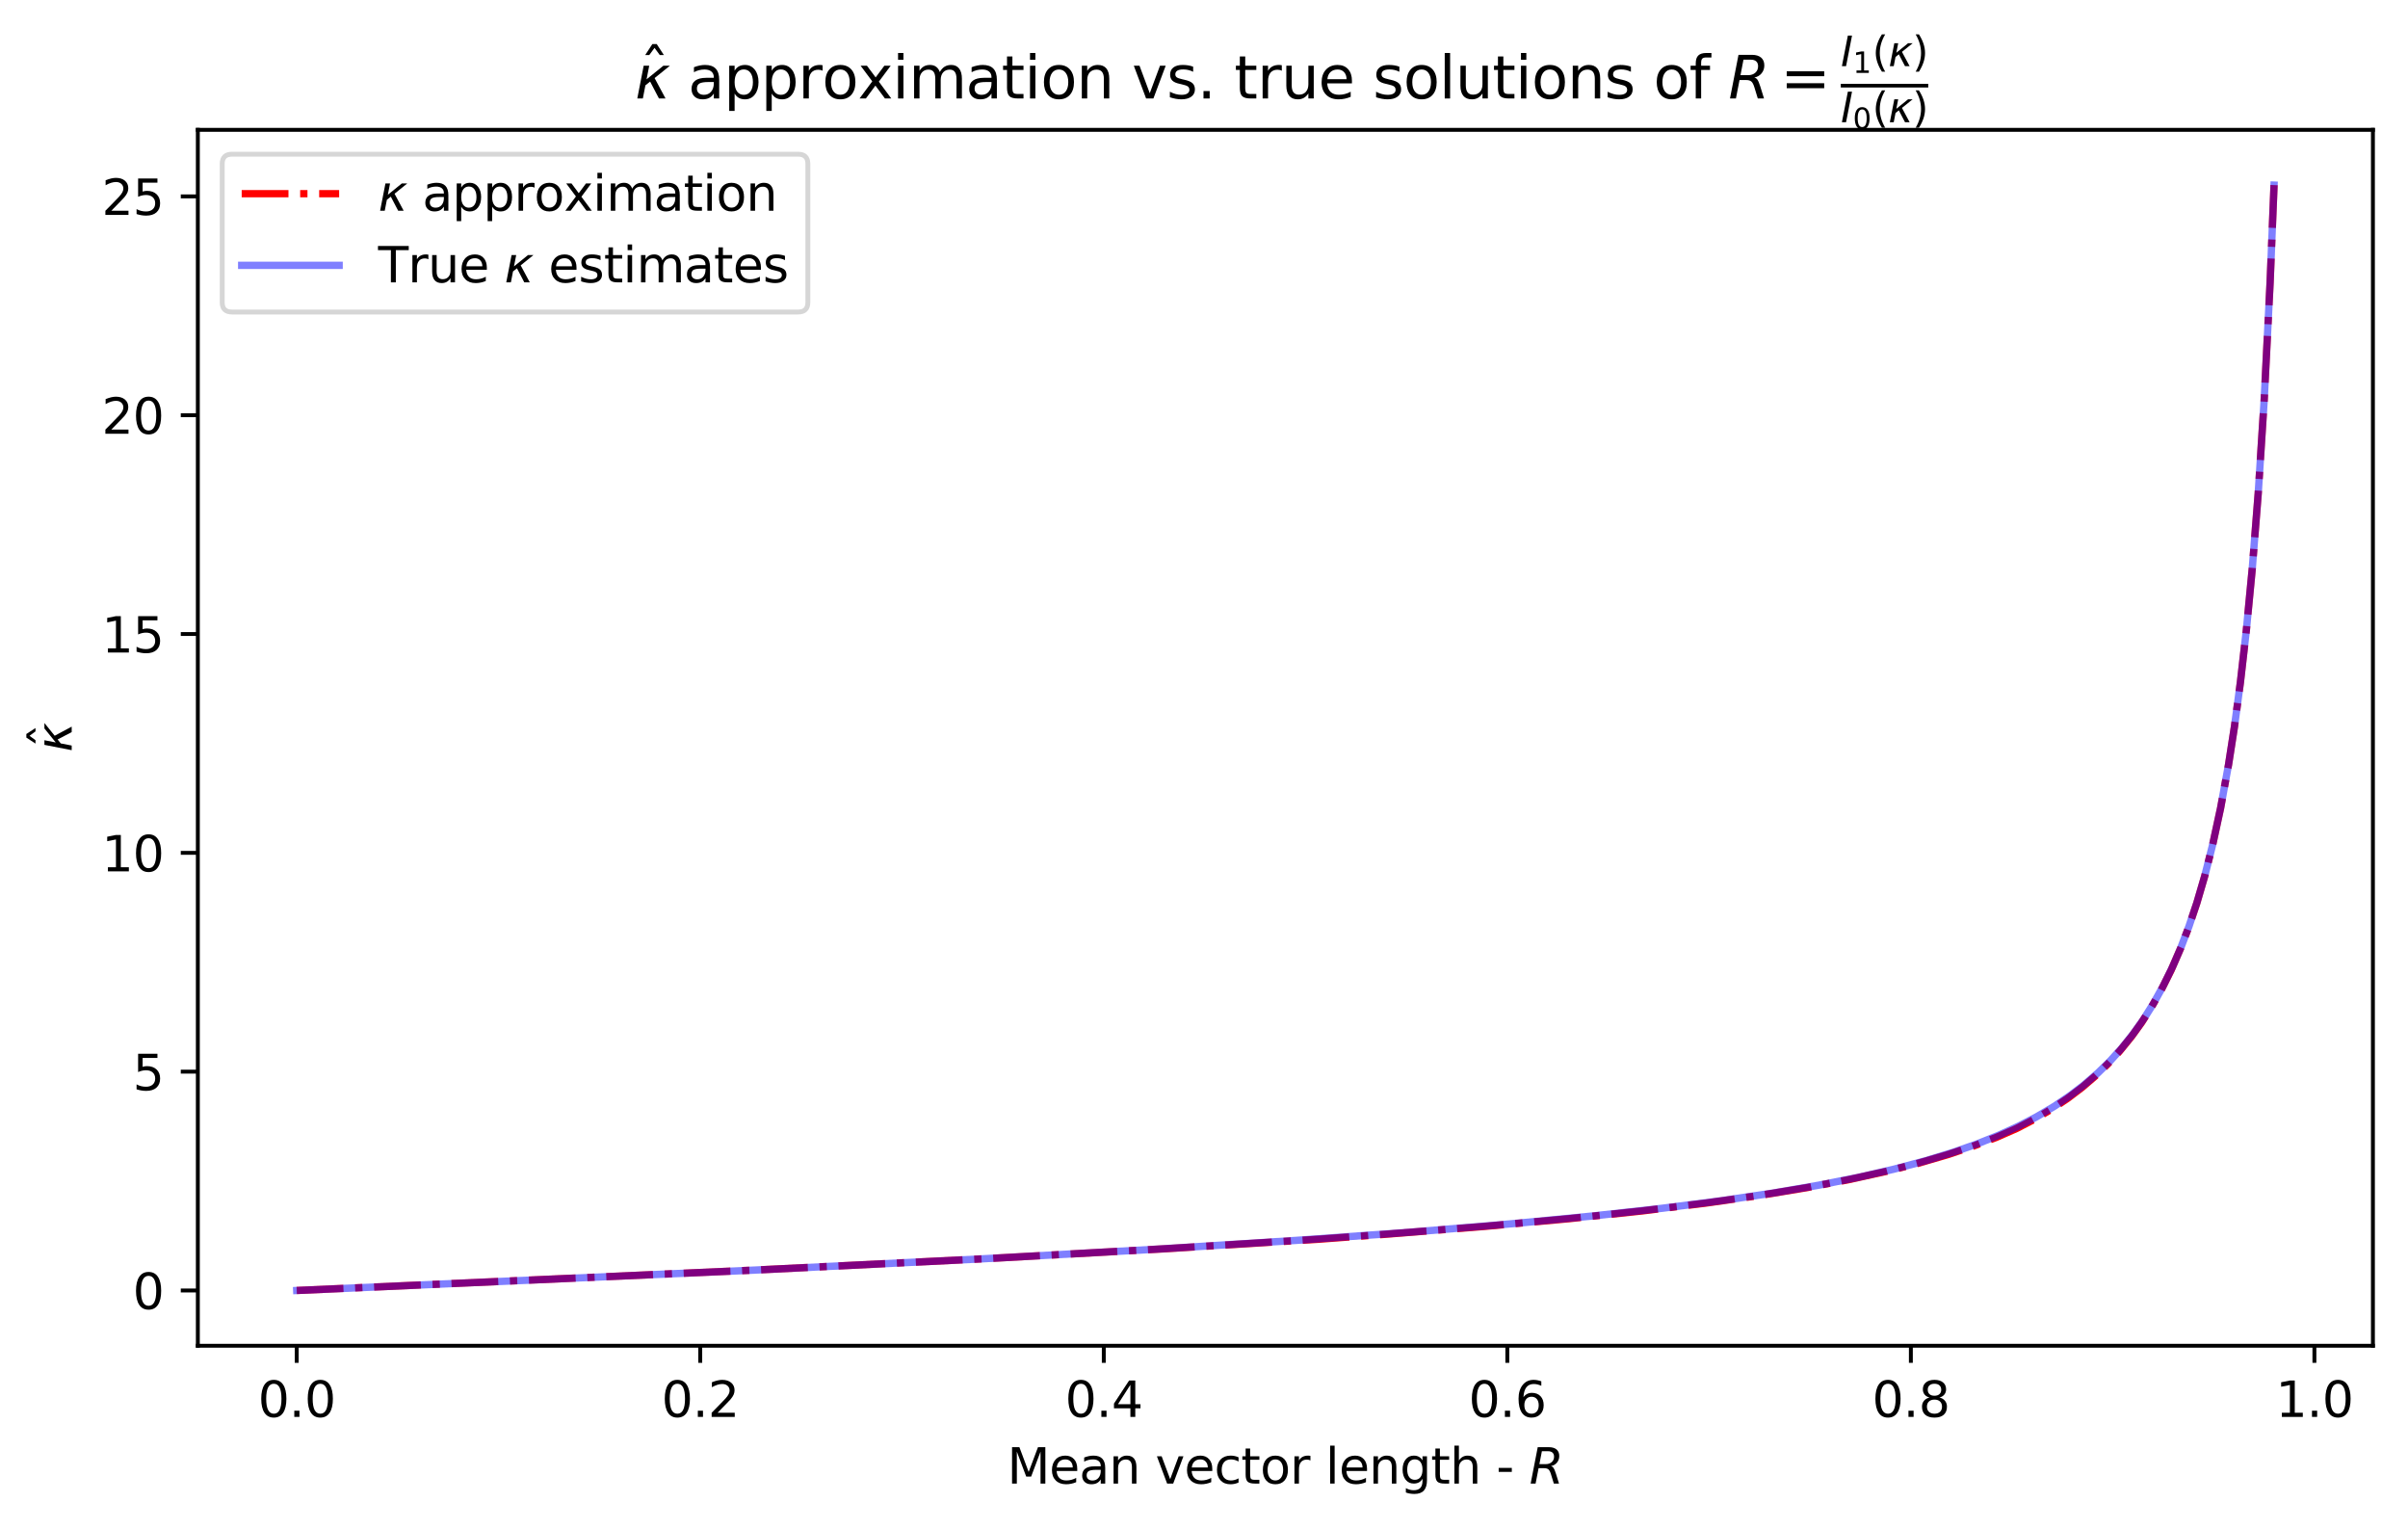 <?xml version="1.0" encoding="utf-8" standalone="no"?>
<!DOCTYPE svg PUBLIC "-//W3C//DTD SVG 1.1//EN"
  "http://www.w3.org/Graphics/SVG/1.1/DTD/svg11.dtd">
<svg height="313.698pt" version="1.1" viewBox="0 0 494.203 313.698" width="494.203pt" xmlns="http://www.w3.org/2000/svg" xmlns:xlink="http://www.w3.org/1999/xlink">
 <defs>
  <style type="text/css">*{stroke-linecap:butt;stroke-linejoin:round;}</style>
 </defs>
 <g id="figure_1">
  <g id="patch_1">
   <path d="M 0 313.698 
L 494.203 313.698 
L 494.203 0 
L 0 0 
z
" style="fill:#ffffff;"/>
  </g>
  <g id="axes_1">
   <g id="patch_2">
    <path d="M 40.603 276.12 
L 487.003 276.12 
L 487.003 26.64 
L 40.603 26.64 
z
" style="fill:#ffffff;"/>
   </g>
   <g id="matplotlib.axis_1">
    <g id="xtick_1">
     <g id="line2d_1">
      <defs>
       <path d="M 0 0 
L 0 3.5 
" id="m6d3ab93003" style="stroke:#000000;stroke-width:0.8;"/>
      </defs>
      <g>
       <use style="stroke:#000000;stroke-width:0.8;" x="60.894" xlink:href="#m6d3ab93003" y="276.12"/>
      </g>
     </g>
     <g id="text_1">
      <!-- 0.0 -->
      <g transform="translate(52.942 290.718)scale(0.1 -0.1)">
       <defs>
        <path d="M 2034 4250 
Q 1547 4250 1301 3770 
Q 1056 3291 1056 2328 
Q 1056 1369 1301 889 
Q 1547 409 2034 409 
Q 2525 409 2770 889 
Q 3016 1369 3016 2328 
Q 3016 3291 2770 3770 
Q 2525 4250 2034 4250 
z
M 2034 4750 
Q 2819 4750 3233 4129 
Q 3647 3509 3647 2328 
Q 3647 1150 3233 529 
Q 2819 -91 2034 -91 
Q 1250 -91 836 529 
Q 422 1150 422 2328 
Q 422 3509 836 4129 
Q 1250 4750 2034 4750 
z
" id="DejaVuSans-30" transform="scale(0.016)"/>
        <path d="M 684 794 
L 1344 794 
L 1344 0 
L 684 0 
L 684 794 
z
" id="DejaVuSans-2e" transform="scale(0.016)"/>
       </defs>
       <use xlink:href="#DejaVuSans-30"/>
       <use x="63.623" xlink:href="#DejaVuSans-2e"/>
       <use x="95.41" xlink:href="#DejaVuSans-30"/>
      </g>
     </g>
    </g>
    <g id="xtick_2">
     <g id="line2d_2">
      <g>
       <use style="stroke:#000000;stroke-width:0.8;" x="143.714" xlink:href="#m6d3ab93003" y="276.12"/>
      </g>
     </g>
     <g id="text_2">
      <!-- 0.2 -->
      <g transform="translate(135.763 290.718)scale(0.1 -0.1)">
       <defs>
        <path d="M 1228 531 
L 3431 531 
L 3431 0 
L 469 0 
L 469 531 
Q 828 903 1448 1529 
Q 2069 2156 2228 2338 
Q 2531 2678 2651 2914 
Q 2772 3150 2772 3378 
Q 2772 3750 2511 3984 
Q 2250 4219 1831 4219 
Q 1534 4219 1204 4116 
Q 875 4013 500 3803 
L 500 4441 
Q 881 4594 1212 4672 
Q 1544 4750 1819 4750 
Q 2544 4750 2975 4387 
Q 3406 4025 3406 3419 
Q 3406 3131 3298 2873 
Q 3191 2616 2906 2266 
Q 2828 2175 2409 1742 
Q 1991 1309 1228 531 
z
" id="DejaVuSans-32" transform="scale(0.016)"/>
       </defs>
       <use xlink:href="#DejaVuSans-30"/>
       <use x="63.623" xlink:href="#DejaVuSans-2e"/>
       <use x="95.41" xlink:href="#DejaVuSans-32"/>
      </g>
     </g>
    </g>
    <g id="xtick_3">
     <g id="line2d_3">
      <g>
       <use style="stroke:#000000;stroke-width:0.8;" x="226.534" xlink:href="#m6d3ab93003" y="276.12"/>
      </g>
     </g>
     <g id="text_3">
      <!-- 0.4 -->
      <g transform="translate(218.583 290.718)scale(0.1 -0.1)">
       <defs>
        <path d="M 2419 4116 
L 825 1625 
L 2419 1625 
L 2419 4116 
z
M 2253 4666 
L 3047 4666 
L 3047 1625 
L 3713 1625 
L 3713 1100 
L 3047 1100 
L 3047 0 
L 2419 0 
L 2419 1100 
L 313 1100 
L 313 1709 
L 2253 4666 
z
" id="DejaVuSans-34" transform="scale(0.016)"/>
       </defs>
       <use xlink:href="#DejaVuSans-30"/>
       <use x="63.623" xlink:href="#DejaVuSans-2e"/>
       <use x="95.41" xlink:href="#DejaVuSans-34"/>
      </g>
     </g>
    </g>
    <g id="xtick_4">
     <g id="line2d_4">
      <g>
       <use style="stroke:#000000;stroke-width:0.8;" x="309.354" xlink:href="#m6d3ab93003" y="276.12"/>
      </g>
     </g>
     <g id="text_4">
      <!-- 0.6 -->
      <g transform="translate(301.403 290.718)scale(0.1 -0.1)">
       <defs>
        <path d="M 2113 2584 
Q 1688 2584 1439 2293 
Q 1191 2003 1191 1497 
Q 1191 994 1439 701 
Q 1688 409 2113 409 
Q 2538 409 2786 701 
Q 3034 994 3034 1497 
Q 3034 2003 2786 2293 
Q 2538 2584 2113 2584 
z
M 3366 4563 
L 3366 3988 
Q 3128 4100 2886 4159 
Q 2644 4219 2406 4219 
Q 1781 4219 1451 3797 
Q 1122 3375 1075 2522 
Q 1259 2794 1537 2939 
Q 1816 3084 2150 3084 
Q 2853 3084 3261 2657 
Q 3669 2231 3669 1497 
Q 3669 778 3244 343 
Q 2819 -91 2113 -91 
Q 1303 -91 875 529 
Q 447 1150 447 2328 
Q 447 3434 972 4092 
Q 1497 4750 2381 4750 
Q 2619 4750 2861 4703 
Q 3103 4656 3366 4563 
z
" id="DejaVuSans-36" transform="scale(0.016)"/>
       </defs>
       <use xlink:href="#DejaVuSans-30"/>
       <use x="63.623" xlink:href="#DejaVuSans-2e"/>
       <use x="95.41" xlink:href="#DejaVuSans-36"/>
      </g>
     </g>
    </g>
    <g id="xtick_5">
     <g id="line2d_5">
      <g>
       <use style="stroke:#000000;stroke-width:0.8;" x="392.174" xlink:href="#m6d3ab93003" y="276.12"/>
      </g>
     </g>
     <g id="text_5">
      <!-- 0.8 -->
      <g transform="translate(384.223 290.718)scale(0.1 -0.1)">
       <defs>
        <path d="M 2034 2216 
Q 1584 2216 1326 1975 
Q 1069 1734 1069 1313 
Q 1069 891 1326 650 
Q 1584 409 2034 409 
Q 2484 409 2743 651 
Q 3003 894 3003 1313 
Q 3003 1734 2745 1975 
Q 2488 2216 2034 2216 
z
M 1403 2484 
Q 997 2584 770 2862 
Q 544 3141 544 3541 
Q 544 4100 942 4425 
Q 1341 4750 2034 4750 
Q 2731 4750 3128 4425 
Q 3525 4100 3525 3541 
Q 3525 3141 3298 2862 
Q 3072 2584 2669 2484 
Q 3125 2378 3379 2068 
Q 3634 1759 3634 1313 
Q 3634 634 3220 271 
Q 2806 -91 2034 -91 
Q 1263 -91 848 271 
Q 434 634 434 1313 
Q 434 1759 690 2068 
Q 947 2378 1403 2484 
z
M 1172 3481 
Q 1172 3119 1398 2916 
Q 1625 2713 2034 2713 
Q 2441 2713 2670 2916 
Q 2900 3119 2900 3481 
Q 2900 3844 2670 4047 
Q 2441 4250 2034 4250 
Q 1625 4250 1398 4047 
Q 1172 3844 1172 3481 
z
" id="DejaVuSans-38" transform="scale(0.016)"/>
       </defs>
       <use xlink:href="#DejaVuSans-30"/>
       <use x="63.623" xlink:href="#DejaVuSans-2e"/>
       <use x="95.41" xlink:href="#DejaVuSans-38"/>
      </g>
     </g>
    </g>
    <g id="xtick_6">
     <g id="line2d_6">
      <g>
       <use style="stroke:#000000;stroke-width:0.8;" x="474.994" xlink:href="#m6d3ab93003" y="276.12"/>
      </g>
     </g>
     <g id="text_6">
      <!-- 1.0 -->
      <g transform="translate(467.043 290.718)scale(0.1 -0.1)">
       <defs>
        <path d="M 794 531 
L 1825 531 
L 1825 4091 
L 703 3866 
L 703 4441 
L 1819 4666 
L 2450 4666 
L 2450 531 
L 3481 531 
L 3481 0 
L 794 0 
L 794 531 
z
" id="DejaVuSans-31" transform="scale(0.016)"/>
       </defs>
       <use xlink:href="#DejaVuSans-31"/>
       <use x="63.623" xlink:href="#DejaVuSans-2e"/>
       <use x="95.41" xlink:href="#DejaVuSans-30"/>
      </g>
     </g>
    </g>
    <g id="text_7">
     <!-- Mean vector length - $R$ -->
     <g transform="translate(206.703 304.398)scale(0.1 -0.1)">
      <defs>
       <path d="M 628 4666 
L 1569 4666 
L 2759 1491 
L 3956 4666 
L 4897 4666 
L 4897 0 
L 4281 0 
L 4281 4097 
L 3078 897 
L 2444 897 
L 1241 4097 
L 1241 0 
L 628 0 
L 628 4666 
z
" id="DejaVuSans-4d" transform="scale(0.016)"/>
       <path d="M 3597 1894 
L 3597 1613 
L 953 1613 
Q 991 1019 1311 708 
Q 1631 397 2203 397 
Q 2534 397 2845 478 
Q 3156 559 3463 722 
L 3463 178 
Q 3153 47 2828 -22 
Q 2503 -91 2169 -91 
Q 1331 -91 842 396 
Q 353 884 353 1716 
Q 353 2575 817 3079 
Q 1281 3584 2069 3584 
Q 2775 3584 3186 3129 
Q 3597 2675 3597 1894 
z
M 3022 2063 
Q 3016 2534 2758 2815 
Q 2500 3097 2075 3097 
Q 1594 3097 1305 2825 
Q 1016 2553 972 2059 
L 3022 2063 
z
" id="DejaVuSans-65" transform="scale(0.016)"/>
       <path d="M 2194 1759 
Q 1497 1759 1228 1600 
Q 959 1441 959 1056 
Q 959 750 1161 570 
Q 1363 391 1709 391 
Q 2188 391 2477 730 
Q 2766 1069 2766 1631 
L 2766 1759 
L 2194 1759 
z
M 3341 1997 
L 3341 0 
L 2766 0 
L 2766 531 
Q 2569 213 2275 61 
Q 1981 -91 1556 -91 
Q 1019 -91 701 211 
Q 384 513 384 1019 
Q 384 1609 779 1909 
Q 1175 2209 1959 2209 
L 2766 2209 
L 2766 2266 
Q 2766 2663 2505 2880 
Q 2244 3097 1772 3097 
Q 1472 3097 1187 3025 
Q 903 2953 641 2809 
L 641 3341 
Q 956 3463 1253 3523 
Q 1550 3584 1831 3584 
Q 2591 3584 2966 3190 
Q 3341 2797 3341 1997 
z
" id="DejaVuSans-61" transform="scale(0.016)"/>
       <path d="M 3513 2113 
L 3513 0 
L 2938 0 
L 2938 2094 
Q 2938 2591 2744 2837 
Q 2550 3084 2163 3084 
Q 1697 3084 1428 2787 
Q 1159 2491 1159 1978 
L 1159 0 
L 581 0 
L 581 3500 
L 1159 3500 
L 1159 2956 
Q 1366 3272 1645 3428 
Q 1925 3584 2291 3584 
Q 2894 3584 3203 3211 
Q 3513 2838 3513 2113 
z
" id="DejaVuSans-6e" transform="scale(0.016)"/>
       <path id="DejaVuSans-20" transform="scale(0.016)"/>
       <path d="M 191 3500 
L 800 3500 
L 1894 563 
L 2988 3500 
L 3597 3500 
L 2284 0 
L 1503 0 
L 191 3500 
z
" id="DejaVuSans-76" transform="scale(0.016)"/>
       <path d="M 3122 3366 
L 3122 2828 
Q 2878 2963 2633 3030 
Q 2388 3097 2138 3097 
Q 1578 3097 1268 2742 
Q 959 2388 959 1747 
Q 959 1106 1268 751 
Q 1578 397 2138 397 
Q 2388 397 2633 464 
Q 2878 531 3122 666 
L 3122 134 
Q 2881 22 2623 -34 
Q 2366 -91 2075 -91 
Q 1284 -91 818 406 
Q 353 903 353 1747 
Q 353 2603 823 3093 
Q 1294 3584 2113 3584 
Q 2378 3584 2631 3529 
Q 2884 3475 3122 3366 
z
" id="DejaVuSans-63" transform="scale(0.016)"/>
       <path d="M 1172 4494 
L 1172 3500 
L 2356 3500 
L 2356 3053 
L 1172 3053 
L 1172 1153 
Q 1172 725 1289 603 
Q 1406 481 1766 481 
L 2356 481 
L 2356 0 
L 1766 0 
Q 1100 0 847 248 
Q 594 497 594 1153 
L 594 3053 
L 172 3053 
L 172 3500 
L 594 3500 
L 594 4494 
L 1172 4494 
z
" id="DejaVuSans-74" transform="scale(0.016)"/>
       <path d="M 1959 3097 
Q 1497 3097 1228 2736 
Q 959 2375 959 1747 
Q 959 1119 1226 758 
Q 1494 397 1959 397 
Q 2419 397 2687 759 
Q 2956 1122 2956 1747 
Q 2956 2369 2687 2733 
Q 2419 3097 1959 3097 
z
M 1959 3584 
Q 2709 3584 3137 3096 
Q 3566 2609 3566 1747 
Q 3566 888 3137 398 
Q 2709 -91 1959 -91 
Q 1206 -91 779 398 
Q 353 888 353 1747 
Q 353 2609 779 3096 
Q 1206 3584 1959 3584 
z
" id="DejaVuSans-6f" transform="scale(0.016)"/>
       <path d="M 2631 2963 
Q 2534 3019 2420 3045 
Q 2306 3072 2169 3072 
Q 1681 3072 1420 2755 
Q 1159 2438 1159 1844 
L 1159 0 
L 581 0 
L 581 3500 
L 1159 3500 
L 1159 2956 
Q 1341 3275 1631 3429 
Q 1922 3584 2338 3584 
Q 2397 3584 2469 3576 
Q 2541 3569 2628 3553 
L 2631 2963 
z
" id="DejaVuSans-72" transform="scale(0.016)"/>
       <path d="M 603 4863 
L 1178 4863 
L 1178 0 
L 603 0 
L 603 4863 
z
" id="DejaVuSans-6c" transform="scale(0.016)"/>
       <path d="M 2906 1791 
Q 2906 2416 2648 2759 
Q 2391 3103 1925 3103 
Q 1463 3103 1205 2759 
Q 947 2416 947 1791 
Q 947 1169 1205 825 
Q 1463 481 1925 481 
Q 2391 481 2648 825 
Q 2906 1169 2906 1791 
z
M 3481 434 
Q 3481 -459 3084 -895 
Q 2688 -1331 1869 -1331 
Q 1566 -1331 1297 -1286 
Q 1028 -1241 775 -1147 
L 775 -588 
Q 1028 -725 1275 -790 
Q 1522 -856 1778 -856 
Q 2344 -856 2625 -561 
Q 2906 -266 2906 331 
L 2906 616 
Q 2728 306 2450 153 
Q 2172 0 1784 0 
Q 1141 0 747 490 
Q 353 981 353 1791 
Q 353 2603 747 3093 
Q 1141 3584 1784 3584 
Q 2172 3584 2450 3431 
Q 2728 3278 2906 2969 
L 2906 3500 
L 3481 3500 
L 3481 434 
z
" id="DejaVuSans-67" transform="scale(0.016)"/>
       <path d="M 3513 2113 
L 3513 0 
L 2938 0 
L 2938 2094 
Q 2938 2591 2744 2837 
Q 2550 3084 2163 3084 
Q 1697 3084 1428 2787 
Q 1159 2491 1159 1978 
L 1159 0 
L 581 0 
L 581 4863 
L 1159 4863 
L 1159 2956 
Q 1366 3272 1645 3428 
Q 1925 3584 2291 3584 
Q 2894 3584 3203 3211 
Q 3513 2838 3513 2113 
z
" id="DejaVuSans-68" transform="scale(0.016)"/>
       <path d="M 313 2009 
L 1997 2009 
L 1997 1497 
L 313 1497 
L 313 2009 
z
" id="DejaVuSans-2d" transform="scale(0.016)"/>
       <path d="M 1613 4147 
L 1294 2491 
L 2106 2491 
Q 2584 2491 2879 2755 
Q 3175 3019 3175 3444 
Q 3175 3784 2976 3965 
Q 2778 4147 2406 4147 
L 1613 4147 
z
M 2772 2241 
Q 2972 2194 3105 2009 
Q 3238 1825 3413 1275 
L 3809 0 
L 3144 0 
L 2778 1197 
Q 2638 1659 2453 1815 
Q 2269 1972 1888 1972 
L 1191 1972 
L 806 0 
L 172 0 
L 1081 4666 
L 2503 4666 
Q 3150 4666 3495 4373 
Q 3841 4081 3841 3531 
Q 3841 3044 3547 2687 
Q 3253 2331 2772 2241 
z
" id="DejaVuSans-Oblique-52" transform="scale(0.016)"/>
      </defs>
      <use transform="translate(0 0.016)" xlink:href="#DejaVuSans-4d"/>
      <use transform="translate(86.279 0.016)" xlink:href="#DejaVuSans-65"/>
      <use transform="translate(147.803 0.016)" xlink:href="#DejaVuSans-61"/>
      <use transform="translate(209.082 0.016)" xlink:href="#DejaVuSans-6e"/>
      <use transform="translate(272.461 0.016)" xlink:href="#DejaVuSans-20"/>
      <use transform="translate(304.248 0.016)" xlink:href="#DejaVuSans-76"/>
      <use transform="translate(363.428 0.016)" xlink:href="#DejaVuSans-65"/>
      <use transform="translate(424.951 0.016)" xlink:href="#DejaVuSans-63"/>
      <use transform="translate(479.932 0.016)" xlink:href="#DejaVuSans-74"/>
      <use transform="translate(519.141 0.016)" xlink:href="#DejaVuSans-6f"/>
      <use transform="translate(580.322 0.016)" xlink:href="#DejaVuSans-72"/>
      <use transform="translate(621.436 0.016)" xlink:href="#DejaVuSans-20"/>
      <use transform="translate(653.223 0.016)" xlink:href="#DejaVuSans-6c"/>
      <use transform="translate(681.006 0.016)" xlink:href="#DejaVuSans-65"/>
      <use transform="translate(742.529 0.016)" xlink:href="#DejaVuSans-6e"/>
      <use transform="translate(805.908 0.016)" xlink:href="#DejaVuSans-67"/>
      <use transform="translate(869.385 0.016)" xlink:href="#DejaVuSans-74"/>
      <use transform="translate(908.594 0.016)" xlink:href="#DejaVuSans-68"/>
      <use transform="translate(971.973 0.016)" xlink:href="#DejaVuSans-20"/>
      <use transform="translate(1003.76 0.016)" xlink:href="#DejaVuSans-2d"/>
      <use transform="translate(1039.844 0.016)" xlink:href="#DejaVuSans-20"/>
      <use transform="translate(1071.631 0.016)" xlink:href="#DejaVuSans-Oblique-52"/>
     </g>
    </g>
   </g>
   <g id="matplotlib.axis_2">
    <g id="ytick_1">
     <g id="line2d_7">
      <defs>
       <path d="M 0 0 
L -3.5 0 
" id="mc904e05639" style="stroke:#000000;stroke-width:0.8;"/>
      </defs>
      <g>
       <use style="stroke:#000000;stroke-width:0.8;" x="40.603" xlink:href="#mc904e05639" y="264.78"/>
      </g>
     </g>
     <g id="text_8">
      <!-- 0 -->
      <g transform="translate(27.241 268.579)scale(0.1 -0.1)">
       <use xlink:href="#DejaVuSans-30"/>
      </g>
     </g>
    </g>
    <g id="ytick_2">
     <g id="line2d_8">
      <g>
       <use style="stroke:#000000;stroke-width:0.8;" x="40.603" xlink:href="#mc904e05639" y="219.883"/>
      </g>
     </g>
     <g id="text_9">
      <!-- 5 -->
      <g transform="translate(27.241 223.682)scale(0.1 -0.1)">
       <defs>
        <path d="M 691 4666 
L 3169 4666 
L 3169 4134 
L 1269 4134 
L 1269 2991 
Q 1406 3038 1543 3061 
Q 1681 3084 1819 3084 
Q 2600 3084 3056 2656 
Q 3513 2228 3513 1497 
Q 3513 744 3044 326 
Q 2575 -91 1722 -91 
Q 1428 -91 1123 -41 
Q 819 9 494 109 
L 494 744 
Q 775 591 1075 516 
Q 1375 441 1709 441 
Q 2250 441 2565 725 
Q 2881 1009 2881 1497 
Q 2881 1984 2565 2268 
Q 2250 2553 1709 2553 
Q 1456 2553 1204 2497 
Q 953 2441 691 2322 
L 691 4666 
z
" id="DejaVuSans-35" transform="scale(0.016)"/>
       </defs>
       <use xlink:href="#DejaVuSans-35"/>
      </g>
     </g>
    </g>
    <g id="ytick_3">
     <g id="line2d_9">
      <g>
       <use style="stroke:#000000;stroke-width:0.8;" x="40.603" xlink:href="#mc904e05639" y="174.986"/>
      </g>
     </g>
     <g id="text_10">
      <!-- 10 -->
      <g transform="translate(20.878 178.786)scale(0.1 -0.1)">
       <use xlink:href="#DejaVuSans-31"/>
       <use x="63.623" xlink:href="#DejaVuSans-30"/>
      </g>
     </g>
    </g>
    <g id="ytick_4">
     <g id="line2d_10">
      <g>
       <use style="stroke:#000000;stroke-width:0.8;" x="40.603" xlink:href="#mc904e05639" y="130.089"/>
      </g>
     </g>
     <g id="text_11">
      <!-- 15 -->
      <g transform="translate(20.878 133.889)scale(0.1 -0.1)">
       <use xlink:href="#DejaVuSans-31"/>
       <use x="63.623" xlink:href="#DejaVuSans-35"/>
      </g>
     </g>
    </g>
    <g id="ytick_5">
     <g id="line2d_11">
      <g>
       <use style="stroke:#000000;stroke-width:0.8;" x="40.603" xlink:href="#mc904e05639" y="85.193"/>
      </g>
     </g>
     <g id="text_12">
      <!-- 20 -->
      <g transform="translate(20.878 88.992)scale(0.1 -0.1)">
       <use xlink:href="#DejaVuSans-32"/>
       <use x="63.623" xlink:href="#DejaVuSans-30"/>
      </g>
     </g>
    </g>
    <g id="ytick_6">
     <g id="line2d_12">
      <g>
       <use style="stroke:#000000;stroke-width:0.8;" x="40.603" xlink:href="#mc904e05639" y="40.296"/>
      </g>
     </g>
     <g id="text_13">
      <!-- 25 -->
      <g transform="translate(20.878 44.095)scale(0.1 -0.1)">
       <use xlink:href="#DejaVuSans-32"/>
       <use x="63.623" xlink:href="#DejaVuSans-35"/>
      </g>
     </g>
    </g>
    <g id="text_14">
     <!-- $\hat\kappa$ -->
     <g transform="translate(14.798 154.33)rotate(-90)scale(0.1 -0.1)">
      <defs>
       <path d="M -1831 5119 
L -1369 5119 
L -603 3944 
L -1038 3944 
L -1600 4709 
L -2163 3944 
L -2597 3944 
L -1831 5119 
z
M -1600 3584 
L -1600 3584 
z
" id="DejaVuSans-302" transform="scale(0.016)"/>
       <path d="M 938 3500 
L 1531 3500 
L 1247 2047 
L 3041 3500 
L 3741 3500 
L 2106 2181 
L 3275 0 
L 2572 0 
L 1628 1806 
L 1122 1403 
L 850 0 
L 256 0 
L 938 3500 
z
" id="DejaVuSans-Oblique-3ba" transform="scale(0.016)"/>
      </defs>
      <use transform="translate(59.188 12.016)" xlink:href="#DejaVuSans-302"/>
      <use transform="translate(0 0.828)" xlink:href="#DejaVuSans-Oblique-3ba"/>
     </g>
    </g>
   </g>
   <g id="line2d_13">
    <path clip-path="url(#p05fc91ff4f)" d="M 60.894 264.78 
L 155.138 260.582 
L 202.26 258.257 
L 239.227 256.218 
L 270.506 254.276 
L 283.911 253.282 
L 304.629 251.64 
L 322.096 250.042 
L 337.127 248.449 
L 350.126 246.849 
L 361.094 245.286 
L 370.843 243.678 
L 379.374 242.051 
L 387.092 240.35 
L 393.592 238.702 
L 399.685 236.929 
L 404.966 235.169 
L 409.841 233.314 
L 413.903 231.533 
L 417.559 229.635 
L 421.215 227.472 
L 424.465 225.282 
L 427.308 223.117 
L 430.152 220.673 
L 432.589 218.314 
L 435.027 215.664 
L 437.464 212.666 
L 439.495 209.851 
L 441.526 206.692 
L 443.557 203.122 
L 445.589 199.056 
L 447.62 194.383 
L 449.245 190.112 
L 450.869 185.264 
L 452.494 179.713 
L 454.119 173.295 
L 455.744 165.792 
L 457.369 156.902 
L 458.588 149.077 
L 459.806 139.995 
L 461.025 129.326 
L 462.244 116.616 
L 463.462 101.217 
L 464.681 82.176 
L 465.9 58.03 
L 466.712 37.982 
L 466.712 37.982 
" style="fill:none;stroke:#ff0000;stroke-dasharray:9.6,2.4,1.5,2.4;stroke-dashoffset:0;stroke-width:1.5;"/>
   </g>
   <g id="line2d_14">
    <path clip-path="url(#p05fc91ff4f)" d="M 60.894 264.78 
L 155.138 260.582 
L 201.448 258.295 
L 237.195 256.314 
L 266.037 254.499 
L 290.005 252.772 
L 309.91 251.12 
L 326.971 249.485 
L 341.189 247.907 
L 353.376 246.344 
L 363.937 244.778 
L 373.281 243.176 
L 381.405 241.563 
L 388.717 239.885 
L 395.217 238.158 
L 400.904 236.415 
L 405.779 234.701 
L 410.247 232.909 
L 414.309 231.05 
L 417.965 229.15 
L 421.621 226.984 
L 424.871 224.787 
L 427.715 222.611 
L 430.558 220.149 
L 432.996 217.766 
L 435.433 215.082 
L 437.87 212.038 
L 439.901 209.172 
L 441.933 205.949 
L 443.964 202.298 
L 445.995 198.129 
L 447.62 194.345 
L 449.245 190.08 
L 450.869 185.236 
L 452.494 179.69 
L 454.119 173.276 
L 455.744 165.776 
L 457.369 156.889 
L 458.588 149.066 
L 459.806 139.986 
L 461.025 129.319 
L 462.244 116.61 
L 463.462 101.212 
L 464.681 82.172 
L 465.9 58.027 
L 466.712 37.98 
L 466.712 37.98 
" style="fill:none;stroke:#0000ff;stroke-linecap:square;stroke-opacity:0.5;stroke-width:1.5;"/>
   </g>
   <g id="patch_3">
    <path d="M 40.603 276.12 
L 40.603 26.64 
" style="fill:none;stroke:#000000;stroke-linecap:square;stroke-linejoin:miter;stroke-width:0.8;"/>
   </g>
   <g id="patch_4">
    <path d="M 487.003 276.12 
L 487.003 26.64 
" style="fill:none;stroke:#000000;stroke-linecap:square;stroke-linejoin:miter;stroke-width:0.8;"/>
   </g>
   <g id="patch_5">
    <path d="M 40.603 276.12 
L 487.003 276.12 
" style="fill:none;stroke:#000000;stroke-linecap:square;stroke-linejoin:miter;stroke-width:0.8;"/>
   </g>
   <g id="patch_6">
    <path d="M 40.603 26.64 
L 487.003 26.64 
" style="fill:none;stroke:#000000;stroke-linecap:square;stroke-linejoin:miter;stroke-width:0.8;"/>
   </g>
   <g id="text_15">
    <!-- $\hat\kappa$ approximation vs. true solutions of $R =\frac{ I_1 (\kappa ) }{ I_0 (\kappa ) }$ -->
    <g transform="translate(130.303 20.28)scale(0.12 -0.12)">
     <defs>
      <path d="M 1159 525 
L 1159 -1331 
L 581 -1331 
L 581 3500 
L 1159 3500 
L 1159 2969 
Q 1341 3281 1617 3432 
Q 1894 3584 2278 3584 
Q 2916 3584 3314 3078 
Q 3713 2572 3713 1747 
Q 3713 922 3314 415 
Q 2916 -91 2278 -91 
Q 1894 -91 1617 61 
Q 1341 213 1159 525 
z
M 3116 1747 
Q 3116 2381 2855 2742 
Q 2594 3103 2138 3103 
Q 1681 3103 1420 2742 
Q 1159 2381 1159 1747 
Q 1159 1113 1420 752 
Q 1681 391 2138 391 
Q 2594 391 2855 752 
Q 3116 1113 3116 1747 
z
" id="DejaVuSans-70" transform="scale(0.016)"/>
      <path d="M 3513 3500 
L 2247 1797 
L 3578 0 
L 2900 0 
L 1881 1375 
L 863 0 
L 184 0 
L 1544 1831 
L 300 3500 
L 978 3500 
L 1906 2253 
L 2834 3500 
L 3513 3500 
z
" id="DejaVuSans-78" transform="scale(0.016)"/>
      <path d="M 603 3500 
L 1178 3500 
L 1178 0 
L 603 0 
L 603 3500 
z
M 603 4863 
L 1178 4863 
L 1178 4134 
L 603 4134 
L 603 4863 
z
" id="DejaVuSans-69" transform="scale(0.016)"/>
      <path d="M 3328 2828 
Q 3544 3216 3844 3400 
Q 4144 3584 4550 3584 
Q 5097 3584 5394 3201 
Q 5691 2819 5691 2113 
L 5691 0 
L 5113 0 
L 5113 2094 
Q 5113 2597 4934 2840 
Q 4756 3084 4391 3084 
Q 3944 3084 3684 2787 
Q 3425 2491 3425 1978 
L 3425 0 
L 2847 0 
L 2847 2094 
Q 2847 2600 2669 2842 
Q 2491 3084 2119 3084 
Q 1678 3084 1418 2786 
Q 1159 2488 1159 1978 
L 1159 0 
L 581 0 
L 581 3500 
L 1159 3500 
L 1159 2956 
Q 1356 3278 1631 3431 
Q 1906 3584 2284 3584 
Q 2666 3584 2933 3390 
Q 3200 3197 3328 2828 
z
" id="DejaVuSans-6d" transform="scale(0.016)"/>
      <path d="M 2834 3397 
L 2834 2853 
Q 2591 2978 2328 3040 
Q 2066 3103 1784 3103 
Q 1356 3103 1142 2972 
Q 928 2841 928 2578 
Q 928 2378 1081 2264 
Q 1234 2150 1697 2047 
L 1894 2003 
Q 2506 1872 2764 1633 
Q 3022 1394 3022 966 
Q 3022 478 2636 193 
Q 2250 -91 1575 -91 
Q 1294 -91 989 -36 
Q 684 19 347 128 
L 347 722 
Q 666 556 975 473 
Q 1284 391 1588 391 
Q 1994 391 2212 530 
Q 2431 669 2431 922 
Q 2431 1156 2273 1281 
Q 2116 1406 1581 1522 
L 1381 1569 
Q 847 1681 609 1914 
Q 372 2147 372 2553 
Q 372 3047 722 3315 
Q 1072 3584 1716 3584 
Q 2034 3584 2315 3537 
Q 2597 3491 2834 3397 
z
" id="DejaVuSans-73" transform="scale(0.016)"/>
      <path d="M 544 1381 
L 544 3500 
L 1119 3500 
L 1119 1403 
Q 1119 906 1312 657 
Q 1506 409 1894 409 
Q 2359 409 2629 706 
Q 2900 1003 2900 1516 
L 2900 3500 
L 3475 3500 
L 3475 0 
L 2900 0 
L 2900 538 
Q 2691 219 2414 64 
Q 2138 -91 1772 -91 
Q 1169 -91 856 284 
Q 544 659 544 1381 
z
M 1991 3584 
L 1991 3584 
z
" id="DejaVuSans-75" transform="scale(0.016)"/>
      <path d="M 2375 4863 
L 2375 4384 
L 1825 4384 
Q 1516 4384 1395 4259 
Q 1275 4134 1275 3809 
L 1275 3500 
L 2222 3500 
L 2222 3053 
L 1275 3053 
L 1275 0 
L 697 0 
L 697 3053 
L 147 3053 
L 147 3500 
L 697 3500 
L 697 3744 
Q 697 4328 969 4595 
Q 1241 4863 1831 4863 
L 2375 4863 
z
" id="DejaVuSans-66" transform="scale(0.016)"/>
      <path d="M 678 2906 
L 4684 2906 
L 4684 2381 
L 678 2381 
L 678 2906 
z
M 678 1631 
L 4684 1631 
L 4684 1100 
L 678 1100 
L 678 1631 
z
" id="DejaVuSans-3d" transform="scale(0.016)"/>
      <path d="M 1081 4666 
L 1716 4666 
L 806 0 
L 172 0 
L 1081 4666 
z
" id="DejaVuSans-Oblique-49" transform="scale(0.016)"/>
      <path d="M 1984 4856 
Q 1566 4138 1362 3434 
Q 1159 2731 1159 2009 
Q 1159 1288 1364 580 
Q 1569 -128 1984 -844 
L 1484 -844 
Q 1016 -109 783 600 
Q 550 1309 550 2009 
Q 550 2706 781 3412 
Q 1013 4119 1484 4856 
L 1984 4856 
z
" id="DejaVuSans-28" transform="scale(0.016)"/>
      <path d="M 513 4856 
L 1013 4856 
Q 1481 4119 1714 3412 
Q 1947 2706 1947 2009 
Q 1947 1309 1714 600 
Q 1481 -109 1013 -844 
L 513 -844 
Q 928 -128 1133 580 
Q 1338 1288 1338 2009 
Q 1338 2731 1133 3434 
Q 928 4138 513 4856 
z
" id="DejaVuSans-29" transform="scale(0.016)"/>
     </defs>
     <use transform="translate(59.188 11.794)" xlink:href="#DejaVuSans-302"/>
     <use transform="translate(0 0.606)" xlink:href="#DejaVuSans-Oblique-3ba"/>
     <use transform="translate(58.936 0.606)" xlink:href="#DejaVuSans-20"/>
     <use transform="translate(90.723 0.606)" xlink:href="#DejaVuSans-61"/>
     <use transform="translate(152.002 0.606)" xlink:href="#DejaVuSans-70"/>
     <use transform="translate(215.479 0.606)" xlink:href="#DejaVuSans-70"/>
     <use transform="translate(278.955 0.606)" xlink:href="#DejaVuSans-72"/>
     <use transform="translate(320.068 0.606)" xlink:href="#DejaVuSans-6f"/>
     <use transform="translate(381.25 0.606)" xlink:href="#DejaVuSans-78"/>
     <use transform="translate(440.43 0.606)" xlink:href="#DejaVuSans-69"/>
     <use transform="translate(468.213 0.606)" xlink:href="#DejaVuSans-6d"/>
     <use transform="translate(565.625 0.606)" xlink:href="#DejaVuSans-61"/>
     <use transform="translate(626.904 0.606)" xlink:href="#DejaVuSans-74"/>
     <use transform="translate(666.113 0.606)" xlink:href="#DejaVuSans-69"/>
     <use transform="translate(693.896 0.606)" xlink:href="#DejaVuSans-6f"/>
     <use transform="translate(755.078 0.606)" xlink:href="#DejaVuSans-6e"/>
     <use transform="translate(818.457 0.606)" xlink:href="#DejaVuSans-20"/>
     <use transform="translate(850.244 0.606)" xlink:href="#DejaVuSans-76"/>
     <use transform="translate(909.424 0.606)" xlink:href="#DejaVuSans-73"/>
     <use transform="translate(961.523 0.606)" xlink:href="#DejaVuSans-2e"/>
     <use transform="translate(993.311 0.606)" xlink:href="#DejaVuSans-20"/>
     <use transform="translate(1025.098 0.606)" xlink:href="#DejaVuSans-74"/>
     <use transform="translate(1064.307 0.606)" xlink:href="#DejaVuSans-72"/>
     <use transform="translate(1105.42 0.606)" xlink:href="#DejaVuSans-75"/>
     <use transform="translate(1168.799 0.606)" xlink:href="#DejaVuSans-65"/>
     <use transform="translate(1230.322 0.606)" xlink:href="#DejaVuSans-20"/>
     <use transform="translate(1262.109 0.606)" xlink:href="#DejaVuSans-73"/>
     <use transform="translate(1314.209 0.606)" xlink:href="#DejaVuSans-6f"/>
     <use transform="translate(1375.391 0.606)" xlink:href="#DejaVuSans-6c"/>
     <use transform="translate(1403.174 0.606)" xlink:href="#DejaVuSans-75"/>
     <use transform="translate(1466.553 0.606)" xlink:href="#DejaVuSans-74"/>
     <use transform="translate(1505.762 0.606)" xlink:href="#DejaVuSans-69"/>
     <use transform="translate(1533.545 0.606)" xlink:href="#DejaVuSans-6f"/>
     <use transform="translate(1594.727 0.606)" xlink:href="#DejaVuSans-6e"/>
     <use transform="translate(1658.105 0.606)" xlink:href="#DejaVuSans-73"/>
     <use transform="translate(1710.205 0.606)" xlink:href="#DejaVuSans-20"/>
     <use transform="translate(1741.992 0.606)" xlink:href="#DejaVuSans-6f"/>
     <use transform="translate(1803.174 0.606)" xlink:href="#DejaVuSans-66"/>
     <use transform="translate(1838.379 0.606)" xlink:href="#DejaVuSans-20"/>
     <use transform="translate(1870.166 0.606)" xlink:href="#DejaVuSans-Oblique-52"/>
     <use transform="translate(1959.131 0.606)" xlink:href="#DejaVuSans-3d"/>
     <use transform="translate(2062.402 55.888)scale(0.7)" xlink:href="#DejaVuSans-Oblique-49"/>
     <use transform="translate(2083.047 44.403)scale(0.49)" xlink:href="#DejaVuSans-31"/>
     <use transform="translate(2116.136 55.888)scale(0.7)" xlink:href="#DejaVuSans-28"/>
     <use transform="translate(2143.446 55.888)scale(0.7)" xlink:href="#DejaVuSans-Oblique-3ba"/>
     <use transform="translate(2184.701 55.888)scale(0.7)" xlink:href="#DejaVuSans-29"/>
     <use transform="translate(2062.402 -39.959)scale(0.7)" xlink:href="#DejaVuSans-Oblique-49"/>
     <use transform="translate(2083.047 -51.444)scale(0.49)" xlink:href="#DejaVuSans-30"/>
     <use transform="translate(2116.136 -39.959)scale(0.7)" xlink:href="#DejaVuSans-28"/>
     <use transform="translate(2143.446 -39.959)scale(0.7)" xlink:href="#DejaVuSans-Oblique-3ba"/>
     <use transform="translate(2184.701 -39.959)scale(0.7)" xlink:href="#DejaVuSans-29"/>
     <path d="M 2062.402 19.403 
L 2062.402 25.653 
L 2212.01 25.653 
L 2212.01 19.403 
L 2062.402 19.403 
z
"/>
    </g>
   </g>
   <g id="legend_1">
    <g id="patch_7">
     <path d="M 47.603 64.018 
L 163.803 64.018 
Q 165.803 64.018 165.803 62.018 
L 165.803 33.64 
Q 165.803 31.64 163.803 31.64 
L 47.603 31.64 
Q 45.603 31.64 45.603 33.64 
L 45.603 62.018 
Q 45.603 64.018 47.603 64.018 
z
" style="fill:#ffffff;opacity:0.8;stroke:#cccccc;stroke-linejoin:miter;"/>
    </g>
    <g id="line2d_15">
     <path d="M 49.603 39.74 
L 69.603 39.74 
" style="fill:none;stroke:#ff0000;stroke-dasharray:9.6,2.4,1.5,2.4;stroke-dashoffset:0;stroke-width:1.5;"/>
    </g>
    <g id="line2d_16"/>
    <g id="text_16">
     <!-- $\kappa$ approximation -->
     <g transform="translate(77.603 43.24)scale(0.1 -0.1)">
      <use transform="translate(0 0.016)" xlink:href="#DejaVuSans-Oblique-3ba"/>
      <use transform="translate(58.936 0.016)" xlink:href="#DejaVuSans-20"/>
      <use transform="translate(90.723 0.016)" xlink:href="#DejaVuSans-61"/>
      <use transform="translate(152.002 0.016)" xlink:href="#DejaVuSans-70"/>
      <use transform="translate(215.479 0.016)" xlink:href="#DejaVuSans-70"/>
      <use transform="translate(278.955 0.016)" xlink:href="#DejaVuSans-72"/>
      <use transform="translate(320.068 0.016)" xlink:href="#DejaVuSans-6f"/>
      <use transform="translate(381.25 0.016)" xlink:href="#DejaVuSans-78"/>
      <use transform="translate(440.43 0.016)" xlink:href="#DejaVuSans-69"/>
      <use transform="translate(468.213 0.016)" xlink:href="#DejaVuSans-6d"/>
      <use transform="translate(565.625 0.016)" xlink:href="#DejaVuSans-61"/>
      <use transform="translate(626.904 0.016)" xlink:href="#DejaVuSans-74"/>
      <use transform="translate(666.113 0.016)" xlink:href="#DejaVuSans-69"/>
      <use transform="translate(693.896 0.016)" xlink:href="#DejaVuSans-6f"/>
      <use transform="translate(755.078 0.016)" xlink:href="#DejaVuSans-6e"/>
     </g>
    </g>
    <g id="line2d_17">
     <path d="M 49.603 54.438 
L 69.603 54.438 
" style="fill:none;stroke:#0000ff;stroke-linecap:square;stroke-opacity:0.5;stroke-width:1.5;"/>
    </g>
    <g id="line2d_18"/>
    <g id="text_17">
     <!-- True $\kappa$ estimates -->
     <g transform="translate(77.603 57.938)scale(0.1 -0.1)">
      <defs>
       <path d="M -19 4666 
L 3928 4666 
L 3928 4134 
L 2272 4134 
L 2272 0 
L 1638 0 
L 1638 4134 
L -19 4134 
L -19 4666 
z
" id="DejaVuSans-54" transform="scale(0.016)"/>
      </defs>
      <use transform="translate(0 0.016)" xlink:href="#DejaVuSans-54"/>
      <use transform="translate(61.084 0.016)" xlink:href="#DejaVuSans-72"/>
      <use transform="translate(102.197 0.016)" xlink:href="#DejaVuSans-75"/>
      <use transform="translate(165.576 0.016)" xlink:href="#DejaVuSans-65"/>
      <use transform="translate(227.1 0.016)" xlink:href="#DejaVuSans-20"/>
      <use transform="translate(258.887 0.016)" xlink:href="#DejaVuSans-Oblique-3ba"/>
      <use transform="translate(317.822 0.016)" xlink:href="#DejaVuSans-20"/>
      <use transform="translate(349.609 0.016)" xlink:href="#DejaVuSans-65"/>
      <use transform="translate(411.133 0.016)" xlink:href="#DejaVuSans-73"/>
      <use transform="translate(463.232 0.016)" xlink:href="#DejaVuSans-74"/>
      <use transform="translate(502.441 0.016)" xlink:href="#DejaVuSans-69"/>
      <use transform="translate(530.225 0.016)" xlink:href="#DejaVuSans-6d"/>
      <use transform="translate(627.637 0.016)" xlink:href="#DejaVuSans-61"/>
      <use transform="translate(688.916 0.016)" xlink:href="#DejaVuSans-74"/>
      <use transform="translate(728.125 0.016)" xlink:href="#DejaVuSans-65"/>
      <use transform="translate(789.648 0.016)" xlink:href="#DejaVuSans-73"/>
     </g>
    </g>
   </g>
  </g>
 </g>
 <defs>
  <clipPath id="p05fc91ff4f">
   <rect height="249.48" width="446.4" x="40.603" y="26.64"/>
  </clipPath>
 </defs>
</svg>

